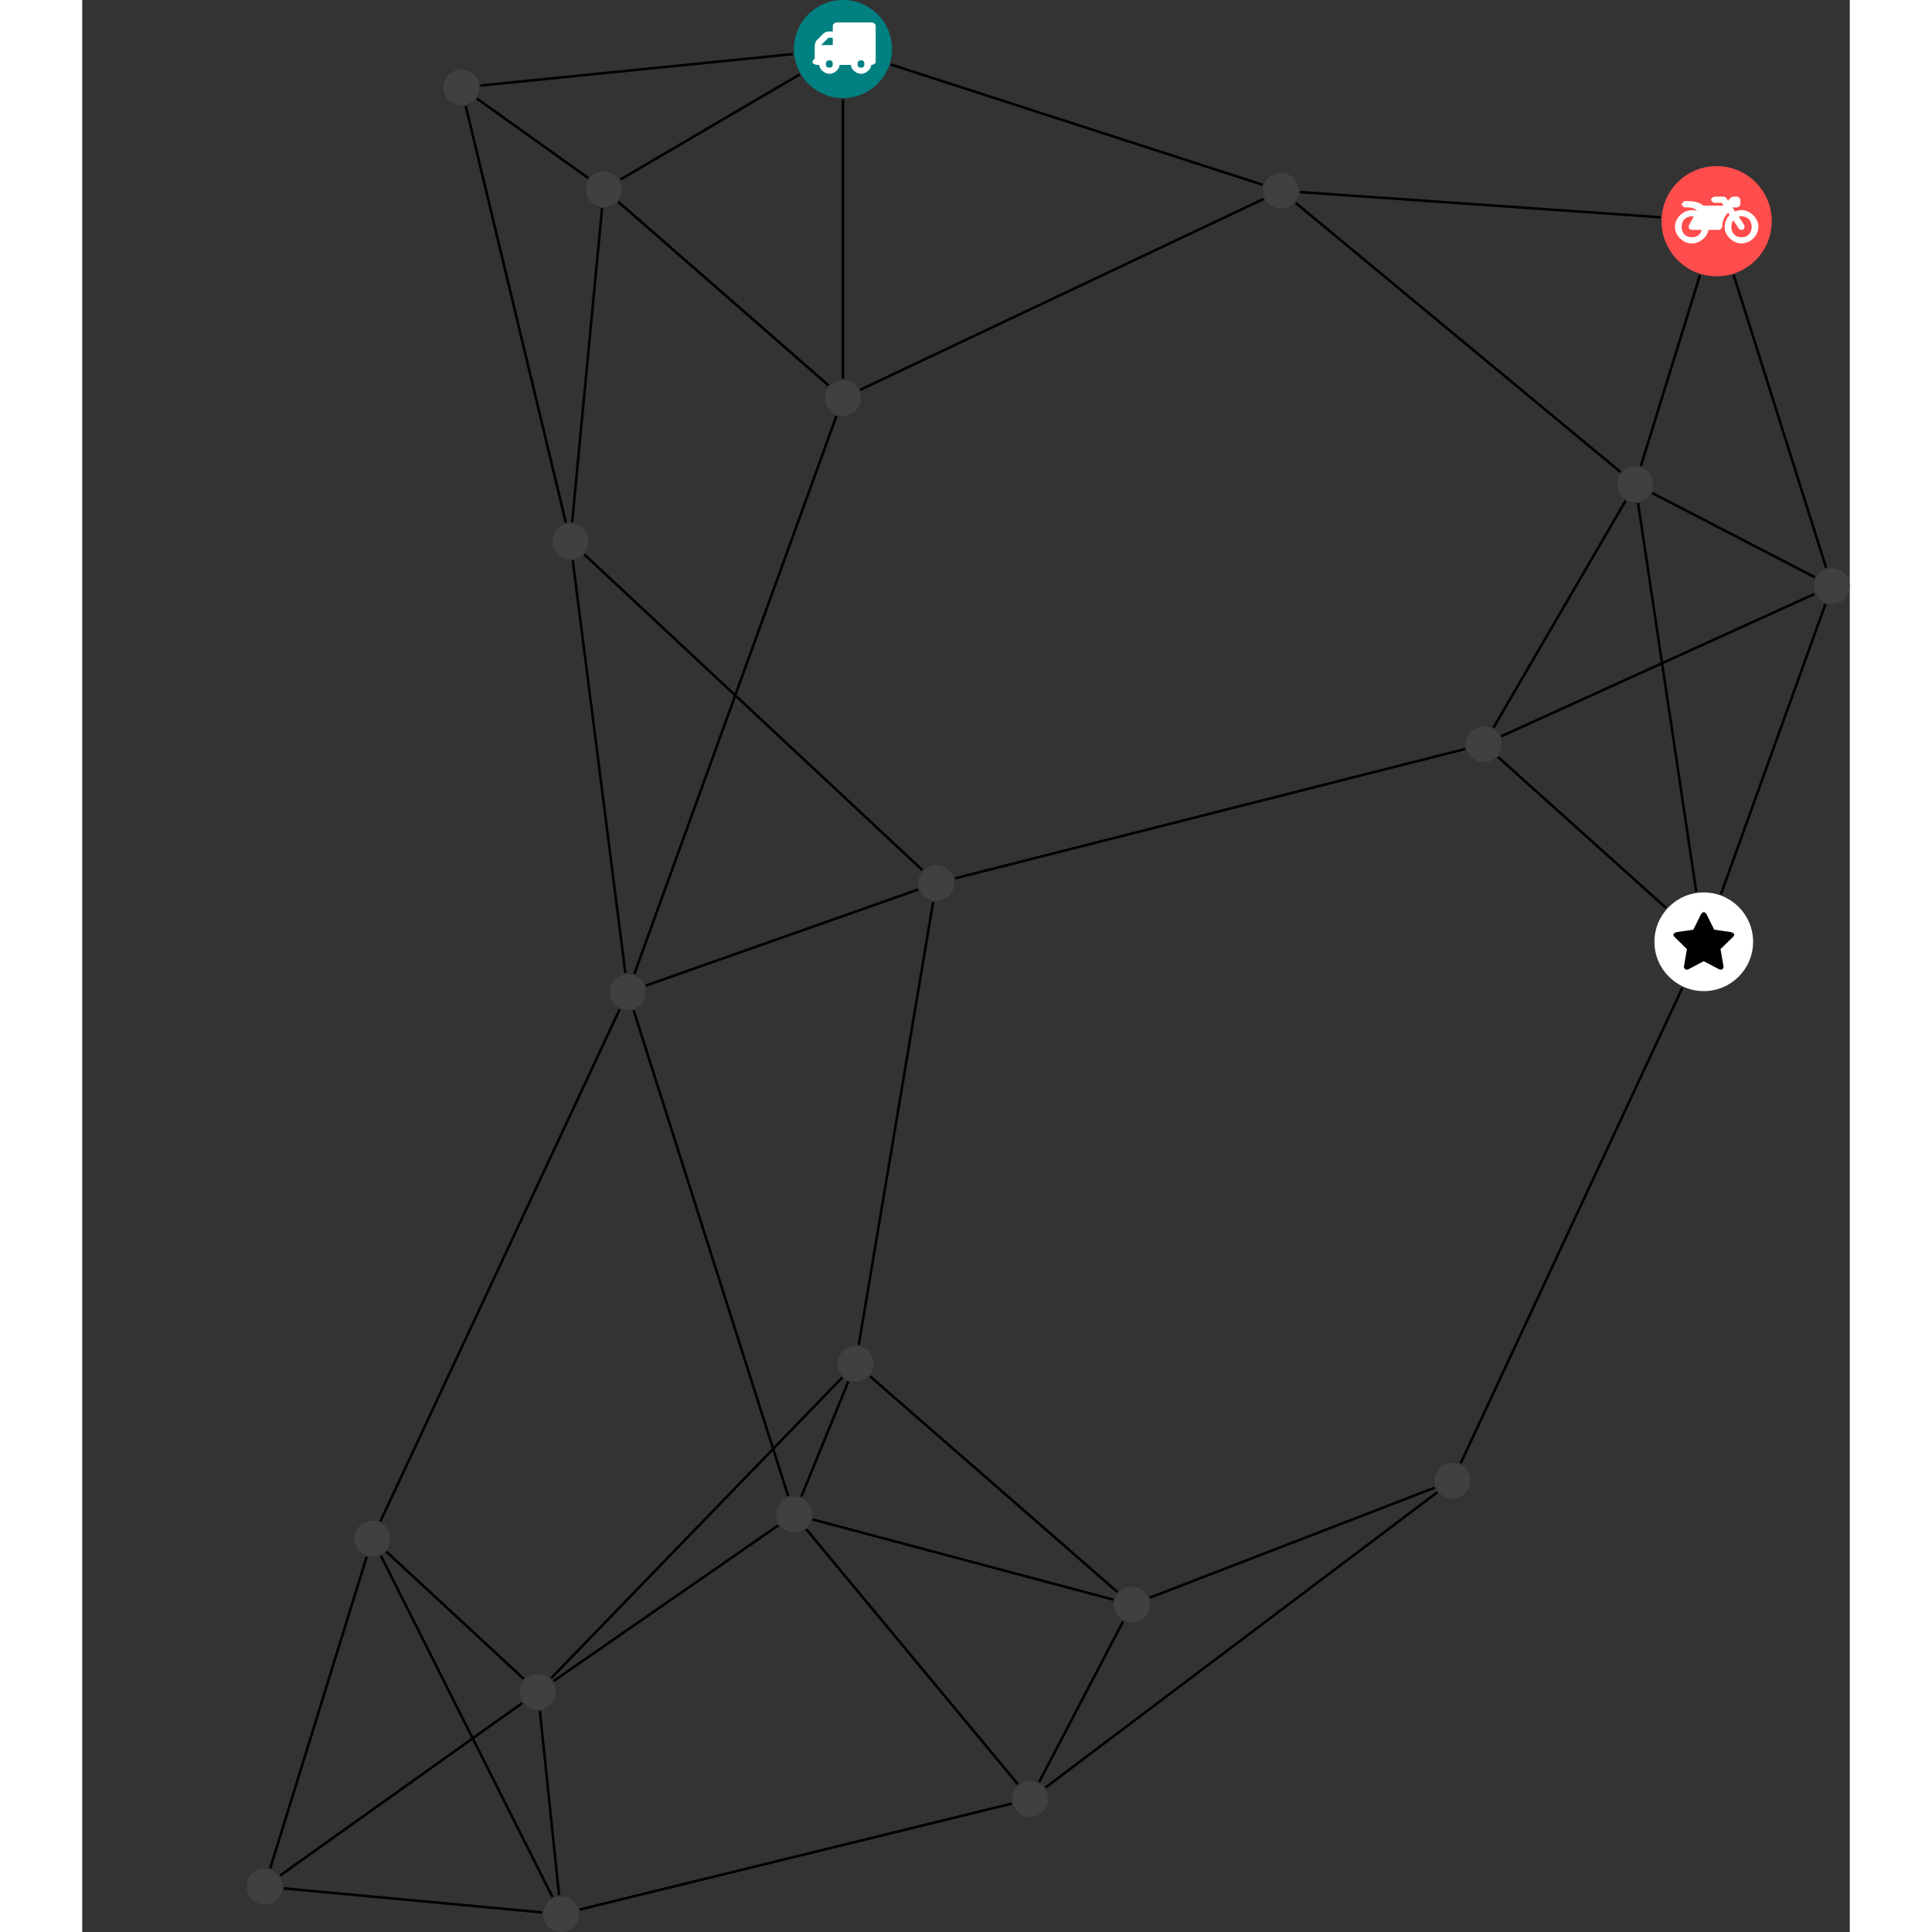 <?xml version="1.0" encoding="UTF-8"?>
<svg xmlns="http://www.w3.org/2000/svg" xmlns:xlink="http://www.w3.org/1999/xlink" width="304.488pt" height="304.488pt" viewBox="-25.917 0.000 278.571 304.488" version="1.1">
<rect x="-25.917" y="0.000" width="278.571" height="304.488" fill="#333333" stroke="none"/>
<defs>
<g>
<symbol overflow="visible" id="glyph0-0">
<path style="stroke:none;" d="M 1.422 -0.75 L 1.422 -7.922 L 3.562 -7.922 L 3.562 -0.891 L 1.422 -0.891 Z M 0.625 0 L 4.531 0 L 4.531 -8.812 L 0.438 -8.812 L 0.438 0 Z M 0.625 0 "/>
</symbol>
<symbol overflow="visible" id="glyph0-1">
<path style="stroke:none;" d="M 3.375 -0.844 C 3.375 -0.453 3.234 -0.266 2.844 -0.266 C 2.469 -0.266 2.297 -0.453 2.297 -0.844 C 2.297 -1.219 2.469 -1.422 2.844 -1.422 C 3.234 -1.422 3.375 -1.219 3.375 -0.844 Z M 1.594 -3.688 L 1.594 -3.859 C 1.594 -3.875 1.578 -3.875 1.594 -3.891 L 2.688 -4.969 C 2.703 -5 2.656 -4.984 2.688 -4.984 L 3.375 -4.984 L 3.375 -3.828 L 1.594 -3.828 Z M 8.359 -0.844 C 8.359 -0.453 8.219 -0.266 7.828 -0.266 C 7.453 -0.266 7.281 -0.453 7.281 -0.844 C 7.281 -1.219 7.453 -1.422 7.828 -1.422 C 8.219 -1.422 8.359 -1.219 8.359 -0.844 Z M 10.141 -6.891 C 10.141 -7.094 9.812 -7.391 9.609 -7.391 L 3.922 -7.391 C 3.719 -7.391 3.375 -7.094 3.375 -6.891 L 3.375 -5.969 L 2.672 -5.969 C 2.469 -5.969 2.078 -5.812 1.938 -5.672 L 0.844 -4.578 C 0.531 -4.266 0.531 -3.734 0.531 -3.328 L 0.531 -1.688 C 0.516 -1.688 0.172 -1.391 0.172 -1.203 C 0.172 -0.781 0.781 -0.703 1.062 -0.703 L 1.25 -0.703 C 1.25 -0.047 2.062 0.703 2.844 0.703 C 3.641 0.703 4.453 -0.047 4.453 -0.703 L 6.234 -0.703 C 6.234 -0.047 7.047 0.703 7.828 0.703 C 8.625 0.703 9.438 -0.047 9.438 -0.703 C 9.547 -0.703 10.141 -0.781 10.141 -1.203 Z M 10.141 -6.891 "/>
</symbol>
<symbol overflow="visible" id="glyph0-2">
<path style="stroke:none;" d="M 12.969 -2.906 C 12.844 -3.984 11.859 -5.016 10.781 -5.219 C 10.234 -5.328 9.703 -5.219 9.328 -5.031 L 8.875 -5.688 L 9.609 -5.688 C 9.812 -5.688 10.141 -5.984 10.141 -6.188 L 10.141 -6.891 C 10.141 -7.094 9.812 -7.391 9.609 -7.391 L 9.047 -7.391 C 8.969 -7.391 8.734 -7.312 8.656 -7.25 L 8.188 -6.766 L 7.891 -7.203 C 7.828 -7.281 7.594 -7.391 7.484 -7.391 L 6.078 -7.391 C 5.906 -7.391 5.547 -7.125 5.516 -6.953 C 5.484 -6.734 5.828 -6.406 6.047 -6.406 L 7.188 -6.406 L 7.484 -5.969 L 4.344 -5.969 C 4.141 -6.125 3.375 -6.672 2.141 -6.672 L 1.422 -6.672 C 1.219 -6.672 0.891 -6.375 0.891 -6.188 C 0.891 -5.984 1.219 -5.688 1.422 -5.688 L 1.781 -5.688 C 2.484 -5.688 2.906 -5.516 3.281 -5.188 L 3.25 -5.141 C 3.078 -5.188 2.797 -5.25 2.5 -5.25 C 1.109 -5.25 -0.172 -4 -0.172 -2.625 C -0.172 -1.25 1.109 0 2.5 0 C 3.75 0 4.953 -1.062 5.109 -2.141 L 6.766 -2.141 C 6.969 -2.141 7.281 -2.438 7.281 -2.625 C 7.281 -3.609 7.688 -4.391 8.219 -4.844 L 8.453 -4.5 C 7.969 -4.062 7.578 -3.203 7.672 -2.359 C 7.781 -1.172 8.969 -0.094 10.141 -0.016 C 11.703 0.094 13.156 -1.344 12.969 -2.906 Z M 2.5 -0.984 C 1.516 -0.984 0.875 -1.641 0.875 -2.625 C 0.875 -3.594 1.516 -4.281 2.5 -4.281 C 2.672 -4.281 2.844 -4.234 2.781 -4.25 L 2.047 -2.891 C 2 -2.781 2 -2.469 2.047 -2.359 C 2.125 -2.25 2.375 -2.141 2.5 -2.141 L 4.031 -2.141 C 3.891 -1.453 3.344 -0.984 2.5 -0.984 Z M 10.328 -0.984 C 9.344 -0.984 8.719 -1.641 8.719 -2.625 C 8.719 -3.109 8.859 -3.469 9.031 -3.641 L 9.906 -2.328 C 9.969 -2.219 10.203 -2.141 10.328 -2.141 C 10.391 -2.141 10.594 -2.188 10.641 -2.234 C 10.812 -2.344 10.844 -2.75 10.734 -2.922 L 9.875 -4.219 C 9.859 -4.219 10.094 -4.281 10.328 -4.281 C 11.297 -4.281 11.922 -3.594 11.922 -2.625 C 11.922 -1.641 11.297 -0.984 10.328 -0.984 Z M 10.328 -0.984 "/>
</symbol>
<symbol overflow="visible" id="glyph0-3">
<path style="stroke:none;" d="M 9.438 -5.078 C 9.438 -5.25 9.078 -5.453 8.938 -5.469 L 6.266 -5.859 L 5.078 -8.266 C 5.031 -8.375 4.75 -8.641 4.625 -8.641 C 4.5 -8.641 4.234 -8.375 4.172 -8.266 L 2.984 -5.859 L 0.312 -5.469 C 0.172 -5.453 -0.172 -5.25 -0.172 -5.078 C -0.172 -4.969 -0.062 -4.781 0.016 -4.719 L 1.969 -2.797 L 1.5 -0.062 C 1.5 -0.016 1.5 0.016 1.5 0.047 C 1.5 0.203 1.75 0.453 1.906 0.453 C 1.984 0.453 2.188 0.406 2.25 0.359 L 4.625 -0.891 L 7 0.359 C 7.062 0.406 7.266 0.453 7.344 0.453 C 7.5 0.453 7.75 0.203 7.75 0.047 C 7.75 0.016 7.75 -0.016 7.734 -0.062 L 7.266 -2.797 L 9.234 -4.719 C 9.297 -4.781 9.438 -4.969 9.438 -5.078 Z M 9.438 -5.078 "/>
</symbol>
</g>
<clipPath id="clip1">
  <path d="M 228 37 L 252.652 37 L 252.652 96 L 228 96 Z M 228 37 "/>
</clipPath>
<clipPath id="clip2">
  <path d="M 215 72 L 252.652 72 L 252.652 97 L 215 97 Z M 215 72 "/>
</clipPath>
<clipPath id="clip3">
  <path d="M 192 87 L 252.652 87 L 252.652 122 L 192 122 Z M 192 87 "/>
</clipPath>
<clipPath id="clip4">
  <path d="M 226 89 L 252.652 89 L 252.652 147 L 226 147 Z M 226 89 "/>
</clipPath>
<clipPath id="clip5">
  <path d="M 46 278 L 127 278 L 127 304.488 L 46 304.488 Z M 46 278 "/>
</clipPath>
<clipPath id="clip6">
  <path d="M 0 291 L 53 291 L 53 304.488 L 0 304.488 Z M 0 291 "/>
</clipPath>
<clipPath id="clip7">
  <path d="M 40 264 L 55 264 L 55 304.488 L 40 304.488 Z M 40 264 "/>
</clipPath>
<clipPath id="clip8">
  <path d="M 15 239 L 54 239 L 54 304.488 L 15 304.488 Z M 15 239 "/>
</clipPath>
<clipPath id="clip9">
  <path d="M 247 89 L 252.652 89 L 252.652 96 L 247 96 Z M 247 89 "/>
</clipPath>
<clipPath id="clip10">
  <path d="M 46 298 L 53 298 L 53 304.488 L 46 304.488 Z M 46 298 "/>
</clipPath>
</defs>
<g id="surface1">
<path style="fill:none;stroke-width:0.399;stroke-linecap:butt;stroke-linejoin:miter;stroke:rgb(0%,0%,0%);stroke-opacity:1;stroke-miterlimit:10;" d="M -0 -7.928 L -0 -51.979 " transform="matrix(1,0,0,-1,93.977,7.728)"/>
<path style="fill:none;stroke-width:0.399;stroke-linecap:butt;stroke-linejoin:miter;stroke:rgb(0%,0%,0%);stroke-opacity:1;stroke-miterlimit:10;" d="M 7.546 -2.44 L 66.16 -21.401 " transform="matrix(1,0,0,-1,93.977,7.728)"/>
<path style="fill:none;stroke-width:0.399;stroke-linecap:butt;stroke-linejoin:miter;stroke:rgb(0%,0%,0%);stroke-opacity:1;stroke-miterlimit:10;" d="M -7.887 -0.795 L -57.149 -5.752 " transform="matrix(1,0,0,-1,93.977,7.728)"/>
<path style="fill:none;stroke-width:0.399;stroke-linecap:butt;stroke-linejoin:miter;stroke:rgb(0%,0%,0%);stroke-opacity:1;stroke-miterlimit:10;" d="M -6.84 -4.01 L -35.075 -20.569 " transform="matrix(1,0,0,-1,93.977,7.728)"/>
<path style="fill:none;stroke-width:0.399;stroke-linecap:butt;stroke-linejoin:miter;stroke:rgb(0%,0%,0%);stroke-opacity:1;stroke-miterlimit:10;" d="M 2.726 -53.702 L 66.304 -23.62 " transform="matrix(1,0,0,-1,93.977,7.728)"/>
<path style="fill:none;stroke-width:0.399;stroke-linecap:butt;stroke-linejoin:miter;stroke:rgb(0%,0%,0%);stroke-opacity:1;stroke-miterlimit:10;" d="M -1.028 -57.831 L -32.883 -145.772 " transform="matrix(1,0,0,-1,93.977,7.728)"/>
<path style="fill:none;stroke-width:0.399;stroke-linecap:butt;stroke-linejoin:miter;stroke:rgb(0%,0%,0%);stroke-opacity:1;stroke-miterlimit:10;" d="M -2.274 -53.01 L -35.407 -24.081 " transform="matrix(1,0,0,-1,93.977,7.728)"/>
<path style="fill:none;stroke-width:0.399;stroke-linecap:butt;stroke-linejoin:miter;stroke:rgb(0%,0%,0%);stroke-opacity:1;stroke-miterlimit:10;" d="M 72.043 -22.542 L 128.835 -26.514 " transform="matrix(1,0,0,-1,93.977,7.728)"/>
<path style="fill:none;stroke-width:0.399;stroke-linecap:butt;stroke-linejoin:miter;stroke:rgb(0%,0%,0%);stroke-opacity:1;stroke-miterlimit:10;" d="M 71.355 -24.252 L 122.539 -66.659 " transform="matrix(1,0,0,-1,93.977,7.728)"/>
<path style="fill:none;stroke-width:0.399;stroke-linecap:butt;stroke-linejoin:miter;stroke:rgb(0%,0%,0%);stroke-opacity:1;stroke-miterlimit:10;" d="M 135.07 -35.624 L 125.757 -65.702 " transform="matrix(1,0,0,-1,93.977,7.728)"/>
<g clip-path="url(#clip1)" clip-rule="nonzero">
<path style="fill:none;stroke-width:0.399;stroke-linecap:butt;stroke-linejoin:miter;stroke:rgb(0%,0%,0%);stroke-opacity:1;stroke-miterlimit:10;" d="M 140.375 -35.608 L 154.953 -81.76 " transform="matrix(1,0,0,-1,93.977,7.728)"/>
</g>
<g clip-path="url(#clip2)" clip-rule="nonzero">
<path style="fill:none;stroke-width:0.399;stroke-linecap:butt;stroke-linejoin:miter;stroke:rgb(0%,0%,0%);stroke-opacity:1;stroke-miterlimit:10;" d="M 127.543 -69.971 L 153.179 -83.252 " transform="matrix(1,0,0,-1,93.977,7.728)"/>
</g>
<path style="fill:none;stroke-width:0.399;stroke-linecap:butt;stroke-linejoin:miter;stroke:rgb(0%,0%,0%);stroke-opacity:1;stroke-miterlimit:10;" d="M 123.343 -71.19 L 102.523 -106.956 " transform="matrix(1,0,0,-1,93.977,7.728)"/>
<path style="fill:none;stroke-width:0.399;stroke-linecap:butt;stroke-linejoin:miter;stroke:rgb(0%,0%,0%);stroke-opacity:1;stroke-miterlimit:10;" d="M 125.312 -71.569 L 134.484 -132.815 " transform="matrix(1,0,0,-1,93.977,7.728)"/>
<g clip-path="url(#clip3)" clip-rule="nonzero">
<path style="fill:none;stroke-width:0.399;stroke-linecap:butt;stroke-linejoin:miter;stroke:rgb(0%,0%,0%);stroke-opacity:1;stroke-miterlimit:10;" d="M 153.113 -85.885 L 103.75 -108.315 " transform="matrix(1,0,0,-1,93.977,7.728)"/>
</g>
<g clip-path="url(#clip4)" clip-rule="nonzero">
<path style="fill:none;stroke-width:0.399;stroke-linecap:butt;stroke-linejoin:miter;stroke:rgb(0%,0%,0%);stroke-opacity:1;stroke-miterlimit:10;" d="M 154.839 -87.479 L 138.371 -133.198 " transform="matrix(1,0,0,-1,93.977,7.728)"/>
</g>
<path style="fill:none;stroke-width:0.399;stroke-linecap:butt;stroke-linejoin:miter;stroke:rgb(0%,0%,0%);stroke-opacity:1;stroke-miterlimit:10;" d="M 103.246 -111.581 L 129.734 -135.374 " transform="matrix(1,0,0,-1,93.977,7.728)"/>
<path style="fill:none;stroke-width:0.399;stroke-linecap:butt;stroke-linejoin:miter;stroke:rgb(0%,0%,0%);stroke-opacity:1;stroke-miterlimit:10;" d="M 98.078 -110.307 L 17.64 -130.709 " transform="matrix(1,0,0,-1,93.977,7.728)"/>
<path style="fill:none;stroke-width:0.399;stroke-linecap:butt;stroke-linejoin:miter;stroke:rgb(0%,0%,0%);stroke-opacity:1;stroke-miterlimit:10;" d="M 132.296 -147.932 L 97.339 -222.913 " transform="matrix(1,0,0,-1,93.977,7.728)"/>
<path style="fill:none;stroke-width:0.399;stroke-linecap:butt;stroke-linejoin:miter;stroke:rgb(0%,0%,0%);stroke-opacity:1;stroke-miterlimit:10;" d="M 93.652 -227.467 L 31.921 -273.991 " transform="matrix(1,0,0,-1,93.977,7.728)"/>
<path style="fill:none;stroke-width:0.399;stroke-linecap:butt;stroke-linejoin:miter;stroke:rgb(0%,0%,0%);stroke-opacity:1;stroke-miterlimit:10;" d="M 93.25 -226.737 L 48.351 -244.073 " transform="matrix(1,0,0,-1,93.977,7.728)"/>
<path style="fill:none;stroke-width:0.399;stroke-linecap:butt;stroke-linejoin:miter;stroke:rgb(0%,0%,0%);stroke-opacity:1;stroke-miterlimit:10;" d="M 30.91 -273.131 L 44.136 -247.834 " transform="matrix(1,0,0,-1,93.977,7.728)"/>
<path style="fill:none;stroke-width:0.399;stroke-linecap:butt;stroke-linejoin:miter;stroke:rgb(0%,0%,0%);stroke-opacity:1;stroke-miterlimit:10;" d="M 27.582 -273.487 L -5.786 -233.284 " transform="matrix(1,0,0,-1,93.977,7.728)"/>
<g clip-path="url(#clip5)" clip-rule="nonzero">
<path style="fill:none;stroke-width:0.399;stroke-linecap:butt;stroke-linejoin:miter;stroke:rgb(0%,0%,0%);stroke-opacity:1;stroke-miterlimit:10;" d="M 26.578 -276.526 L -41.497 -293.225 " transform="matrix(1,0,0,-1,93.977,7.728)"/>
</g>
<path style="fill:none;stroke-width:0.399;stroke-linecap:butt;stroke-linejoin:miter;stroke:rgb(0%,0%,0%);stroke-opacity:1;stroke-miterlimit:10;" d="M 42.621 -244.385 L -4.797 -231.737 " transform="matrix(1,0,0,-1,93.977,7.728)"/>
<path style="fill:none;stroke-width:0.399;stroke-linecap:butt;stroke-linejoin:miter;stroke:rgb(0%,0%,0%);stroke-opacity:1;stroke-miterlimit:10;" d="M 43.261 -243.178 L 4.265 -209.182 " transform="matrix(1,0,0,-1,93.977,7.728)"/>
<path style="fill:none;stroke-width:0.399;stroke-linecap:butt;stroke-linejoin:miter;stroke:rgb(0%,0%,0%);stroke-opacity:1;stroke-miterlimit:10;" d="M -6.571 -228.167 L 0.847 -209.995 " transform="matrix(1,0,0,-1,93.977,7.728)"/>
<path style="fill:none;stroke-width:0.399;stroke-linecap:butt;stroke-linejoin:miter;stroke:rgb(0%,0%,0%);stroke-opacity:1;stroke-miterlimit:10;" d="M -10.196 -232.678 L -45.606 -257.209 " transform="matrix(1,0,0,-1,93.977,7.728)"/>
<path style="fill:none;stroke-width:0.399;stroke-linecap:butt;stroke-linejoin:miter;stroke:rgb(0%,0%,0%);stroke-opacity:1;stroke-miterlimit:10;" d="M -8.629 -228.084 L -32.997 -151.487 " transform="matrix(1,0,0,-1,93.977,7.728)"/>
<path style="fill:none;stroke-width:0.399;stroke-linecap:butt;stroke-linejoin:miter;stroke:rgb(0%,0%,0%);stroke-opacity:1;stroke-miterlimit:10;" d="M -0.11 -209.366 L -45.985 -256.76 " transform="matrix(1,0,0,-1,93.977,7.728)"/>
<path style="fill:none;stroke-width:0.399;stroke-linecap:butt;stroke-linejoin:miter;stroke:rgb(0%,0%,0%);stroke-opacity:1;stroke-miterlimit:10;" d="M 2.488 -204.225 L 14.214 -134.428 " transform="matrix(1,0,0,-1,93.977,7.728)"/>
<path style="fill:none;stroke-width:0.399;stroke-linecap:butt;stroke-linejoin:miter;stroke:rgb(0%,0%,0%);stroke-opacity:1;stroke-miterlimit:10;" d="M -88.704 -287.858 L -50.543 -260.678 " transform="matrix(1,0,0,-1,93.977,7.728)"/>
<g clip-path="url(#clip6)" clip-rule="nonzero">
<path style="fill:none;stroke-width:0.399;stroke-linecap:butt;stroke-linejoin:miter;stroke:rgb(0%,0%,0%);stroke-opacity:1;stroke-miterlimit:10;" d="M -88.157 -289.885 L -47.43 -293.667 " transform="matrix(1,0,0,-1,93.977,7.728)"/>
</g>
<path style="fill:none;stroke-width:0.399;stroke-linecap:butt;stroke-linejoin:miter;stroke:rgb(0%,0%,0%);stroke-opacity:1;stroke-miterlimit:10;" d="M -90.266 -286.725 L -75.071 -237.647 " transform="matrix(1,0,0,-1,93.977,7.728)"/>
<g clip-path="url(#clip7)" clip-rule="nonzero">
<path style="fill:none;stroke-width:0.399;stroke-linecap:butt;stroke-linejoin:miter;stroke:rgb(0%,0%,0%);stroke-opacity:1;stroke-miterlimit:10;" d="M -47.77 -261.928 L -44.739 -290.944 " transform="matrix(1,0,0,-1,93.977,7.728)"/>
</g>
<path style="fill:none;stroke-width:0.399;stroke-linecap:butt;stroke-linejoin:miter;stroke:rgb(0%,0%,0%);stroke-opacity:1;stroke-miterlimit:10;" d="M -50.297 -256.877 L -71.965 -236.815 " transform="matrix(1,0,0,-1,93.977,7.728)"/>
<g clip-path="url(#clip8)" clip-rule="nonzero">
<path style="fill:none;stroke-width:0.399;stroke-linecap:butt;stroke-linejoin:miter;stroke:rgb(0%,0%,0%);stroke-opacity:1;stroke-miterlimit:10;" d="M -45.782 -291.249 L -72.825 -237.459 " transform="matrix(1,0,0,-1,93.977,7.728)"/>
</g>
<path style="fill:none;stroke-width:0.399;stroke-linecap:butt;stroke-linejoin:miter;stroke:rgb(0%,0%,0%);stroke-opacity:1;stroke-miterlimit:10;" d="M -72.899 -232.03 L -35.192 -151.342 " transform="matrix(1,0,0,-1,93.977,7.728)"/>
<path style="fill:none;stroke-width:0.399;stroke-linecap:butt;stroke-linejoin:miter;stroke:rgb(0%,0%,0%);stroke-opacity:1;stroke-miterlimit:10;" d="M 11.867 -132.456 L -31.067 -147.604 " transform="matrix(1,0,0,-1,93.977,7.728)"/>
<path style="fill:none;stroke-width:0.399;stroke-linecap:butt;stroke-linejoin:miter;stroke:rgb(0%,0%,0%);stroke-opacity:1;stroke-miterlimit:10;" d="M 12.507 -129.393 L -40.762 -79.651 " transform="matrix(1,0,0,-1,93.977,7.728)"/>
<path style="fill:none;stroke-width:0.399;stroke-linecap:butt;stroke-linejoin:miter;stroke:rgb(0%,0%,0%);stroke-opacity:1;stroke-miterlimit:10;" d="M -34.293 -145.616 L -42.586 -80.585 " transform="matrix(1,0,0,-1,93.977,7.728)"/>
<path style="fill:none;stroke-width:0.399;stroke-linecap:butt;stroke-linejoin:miter;stroke:rgb(0%,0%,0%);stroke-opacity:1;stroke-miterlimit:10;" d="M -43.672 -74.655 L -59.446 -8.987 " transform="matrix(1,0,0,-1,93.977,7.728)"/>
<path style="fill:none;stroke-width:0.399;stroke-linecap:butt;stroke-linejoin:miter;stroke:rgb(0%,0%,0%);stroke-opacity:1;stroke-miterlimit:10;" d="M -42.684 -74.588 L -37.965 -25.1 " transform="matrix(1,0,0,-1,93.977,7.728)"/>
<path style="fill:none;stroke-width:0.399;stroke-linecap:butt;stroke-linejoin:miter;stroke:rgb(0%,0%,0%);stroke-opacity:1;stroke-miterlimit:10;" d="M -57.692 -7.807 L -40.133 -20.342 " transform="matrix(1,0,0,-1,93.977,7.728)"/>
<path style=" stroke:none;fill-rule:nonzero;fill:rgb(0%,50%,50%);fill-opacity:1;" d="M 101.707 7.727 C 101.707 3.461 98.246 0 93.977 0 C 89.707 0 86.25 3.461 86.25 7.727 C 86.25 11.996 89.707 15.457 93.977 15.457 C 98.246 15.457 101.707 11.996 101.707 7.727 Z M 101.707 7.727 "/>
<g style="fill:rgb(100%,100%,100%);fill-opacity:1;">
  <use xlink:href="#glyph0-1" x="88.996" y="10.931"/>
</g>
<path style=" stroke:none;fill-rule:nonzero;fill:rgb(25%,25%,25%);fill-opacity:1;" d="M 96.797 62.723 C 96.797 61.164 95.535 59.902 93.977 59.902 C 92.422 59.902 91.16 61.164 91.16 62.723 C 91.16 64.277 92.422 65.539 93.977 65.539 C 95.535 65.539 96.797 64.277 96.797 62.723 Z M 96.797 62.723 "/>
<path style=" stroke:none;fill-rule:nonzero;fill:rgb(25%,25%,25%);fill-opacity:1;" d="M 165.828 30.059 C 165.828 28.5 164.566 27.238 163.008 27.238 C 161.453 27.238 160.191 28.5 160.191 30.059 C 160.191 31.613 161.453 32.875 163.008 32.875 C 164.566 32.875 165.828 31.613 165.828 30.059 Z M 165.828 30.059 "/>
<path style=" stroke:none;fill-rule:nonzero;fill:rgb(100%,29.999%,29.999%);fill-opacity:1;" d="M 240.359 34.863 C 240.359 30.062 236.473 26.176 231.676 26.176 C 226.875 26.176 222.988 30.062 222.988 34.863 C 222.988 39.66 226.875 43.547 231.676 43.547 C 236.473 43.547 240.359 39.66 240.359 34.863 Z M 240.359 34.863 "/>
<g style="fill:rgb(100%,100%,100%);fill-opacity:1;">
  <use xlink:href="#glyph0-2" x="225.273" y="38.374"/>
</g>
<path style=" stroke:none;fill-rule:nonzero;fill:rgb(25%,25%,25%);fill-opacity:1;" d="M 221.656 76.312 C 221.656 74.754 220.395 73.492 218.84 73.492 C 217.281 73.492 216.02 74.754 216.02 76.312 C 216.02 77.867 217.281 79.129 218.84 79.129 C 220.395 79.129 221.656 77.867 221.656 76.312 Z M 221.656 76.312 "/>
<g clip-path="url(#clip9)" clip-rule="nonzero">
<path style=" stroke:none;fill-rule:nonzero;fill:rgb(25%,25%,25%);fill-opacity:1;" d="M 252.652 92.367 C 252.652 90.809 251.391 89.547 249.836 89.547 C 248.281 89.547 247.02 90.809 247.02 92.367 C 247.02 93.922 248.281 95.184 249.836 95.184 C 251.391 95.184 252.652 93.922 252.652 92.367 Z M 252.652 92.367 "/>
</g>
<path style=" stroke:none;fill-rule:nonzero;fill:rgb(25%,25%,25%);fill-opacity:1;" d="M 197.797 117.293 C 197.797 115.734 196.535 114.473 194.98 114.473 C 193.422 114.473 192.16 115.734 192.16 117.293 C 192.16 118.848 193.422 120.109 194.98 120.109 C 196.535 120.109 197.797 118.848 197.797 117.293 Z M 197.797 117.293 "/>
<path style=" stroke:none;fill-rule:nonzero;fill:rgb(100%,100%,100%);fill-opacity:1;" d="M 237.418 148.43 C 237.418 144.133 233.934 140.652 229.641 140.652 C 225.348 140.652 221.867 144.133 221.867 148.43 C 221.867 152.723 225.348 156.203 229.641 156.203 C 233.934 156.203 237.418 152.723 237.418 148.43 Z M 237.418 148.43 "/>
<g style="fill:rgb(0%,0%,0%);fill-opacity:1;">
  <use xlink:href="#glyph0-3" x="225.018" y="152.379"/>
</g>
<path style=" stroke:none;fill-rule:nonzero;fill:rgb(25%,25%,25%);fill-opacity:1;" d="M 192.855 233.375 C 192.855 231.82 191.594 230.559 190.039 230.559 C 188.484 230.559 187.223 231.82 187.223 233.375 C 187.223 234.93 188.484 236.191 190.039 236.191 C 191.594 236.191 192.855 234.93 192.855 233.375 Z M 192.855 233.375 "/>
<path style=" stroke:none;fill-rule:nonzero;fill:rgb(25%,25%,25%);fill-opacity:1;" d="M 126.305 283.531 C 126.305 281.977 125.043 280.715 123.488 280.715 C 121.93 280.715 120.668 281.977 120.668 283.531 C 120.668 285.09 121.93 286.352 123.488 286.352 C 125.043 286.352 126.305 285.09 126.305 283.531 Z M 126.305 283.531 "/>
<path style=" stroke:none;fill-rule:nonzero;fill:rgb(25%,25%,25%);fill-opacity:1;" d="M 142.328 252.887 C 142.328 251.332 141.07 250.07 139.512 250.07 C 137.957 250.07 136.695 251.332 136.695 252.887 C 136.695 254.445 137.957 255.703 139.512 255.703 C 141.07 255.703 142.328 254.445 142.328 252.887 Z M 142.328 252.887 "/>
<path style=" stroke:none;fill-rule:nonzero;fill:rgb(25%,25%,25%);fill-opacity:1;" d="M 89.082 238.684 C 89.082 237.129 87.82 235.867 86.266 235.867 C 84.707 235.867 83.445 237.129 83.445 238.684 C 83.445 240.242 84.707 241.504 86.266 241.504 C 87.82 241.504 89.082 240.242 89.082 238.684 Z M 89.082 238.684 "/>
<path style=" stroke:none;fill-rule:nonzero;fill:rgb(25%,25%,25%);fill-opacity:1;" d="M 98.785 214.926 C 98.785 213.371 97.523 212.109 95.969 212.109 C 94.41 212.109 93.148 213.371 93.148 214.926 C 93.148 216.48 94.41 217.742 95.969 217.742 C 97.523 217.742 98.785 216.48 98.785 214.926 Z M 98.785 214.926 "/>
<path style=" stroke:none;fill-rule:nonzero;fill:rgb(25%,25%,25%);fill-opacity:1;" d="M 5.637 297.332 C 5.637 295.777 4.375 294.516 2.816 294.516 C 1.262 294.516 0 295.777 0 297.332 C 0 298.887 1.262 300.148 2.816 300.148 C 4.375 300.148 5.637 298.887 5.637 297.332 Z M 5.637 297.332 "/>
<path style=" stroke:none;fill-rule:nonzero;fill:rgb(25%,25%,25%);fill-opacity:1;" d="M 48.711 266.652 C 48.711 265.098 47.449 263.836 45.895 263.836 C 44.336 263.836 43.074 265.098 43.074 266.652 C 43.074 268.211 44.336 269.473 45.895 269.473 C 47.449 269.473 48.711 268.211 48.711 266.652 Z M 48.711 266.652 "/>
<g clip-path="url(#clip10)" clip-rule="nonzero">
<path style=" stroke:none;fill-rule:nonzero;fill:rgb(25%,25%,25%);fill-opacity:1;" d="M 52.367 301.672 C 52.367 300.113 51.105 298.852 49.551 298.852 C 47.996 298.852 46.734 300.113 46.734 301.672 C 46.734 303.227 47.996 304.488 49.551 304.488 C 51.105 304.488 52.367 303.227 52.367 301.672 Z M 52.367 301.672 "/>
</g>
<path style=" stroke:none;fill-rule:nonzero;fill:rgb(25%,25%,25%);fill-opacity:1;" d="M 22.617 242.488 C 22.617 240.934 21.355 239.672 19.801 239.672 C 18.242 239.672 16.98 240.934 16.98 242.488 C 16.98 244.047 18.242 245.309 19.801 245.309 C 21.355 245.309 22.617 244.047 22.617 242.488 Z M 22.617 242.488 "/>
<path style=" stroke:none;fill-rule:nonzero;fill:rgb(25%,25%,25%);fill-opacity:1;" d="M 111.508 139.18 C 111.508 137.621 110.246 136.359 108.691 136.359 C 107.133 136.359 105.871 137.621 105.871 139.18 C 105.871 140.734 107.133 141.996 108.691 141.996 C 110.246 141.996 111.508 140.734 111.508 139.18 Z M 111.508 139.18 "/>
<path style=" stroke:none;fill-rule:nonzero;fill:rgb(25%,25%,25%);fill-opacity:1;" d="M 62.883 156.336 C 62.883 154.781 61.621 153.52 60.066 153.52 C 58.508 153.52 57.246 154.781 57.246 156.336 C 57.246 157.895 58.508 159.156 60.066 159.156 C 61.621 159.156 62.883 157.895 62.883 156.336 Z M 62.883 156.336 "/>
<path style=" stroke:none;fill-rule:nonzero;fill:rgb(25%,25%,25%);fill-opacity:1;" d="M 53.828 85.316 C 53.828 83.762 52.566 82.5 51.008 82.5 C 49.453 82.5 48.191 83.762 48.191 85.316 C 48.191 86.875 49.453 88.137 51.008 88.137 C 52.566 88.137 53.828 86.875 53.828 85.316 Z M 53.828 85.316 "/>
<path style=" stroke:none;fill-rule:nonzero;fill:rgb(25%,25%,25%);fill-opacity:1;" d="M 36.648 13.781 C 36.648 12.227 35.387 10.965 33.828 10.965 C 32.273 10.965 31.012 12.227 31.012 13.781 C 31.012 15.34 32.273 16.602 33.828 16.602 C 35.387 16.602 36.648 15.34 36.648 13.781 Z M 36.648 13.781 "/>
<path style=" stroke:none;fill-rule:nonzero;fill:rgb(25%,25%,25%);fill-opacity:1;" d="M 59.117 29.824 C 59.117 28.266 57.855 27.004 56.301 27.004 C 54.742 27.004 53.48 28.266 53.48 29.824 C 53.48 31.379 54.742 32.641 56.301 32.641 C 57.855 32.641 59.117 31.379 59.117 29.824 Z M 59.117 29.824 "/>
</g>
</svg>
